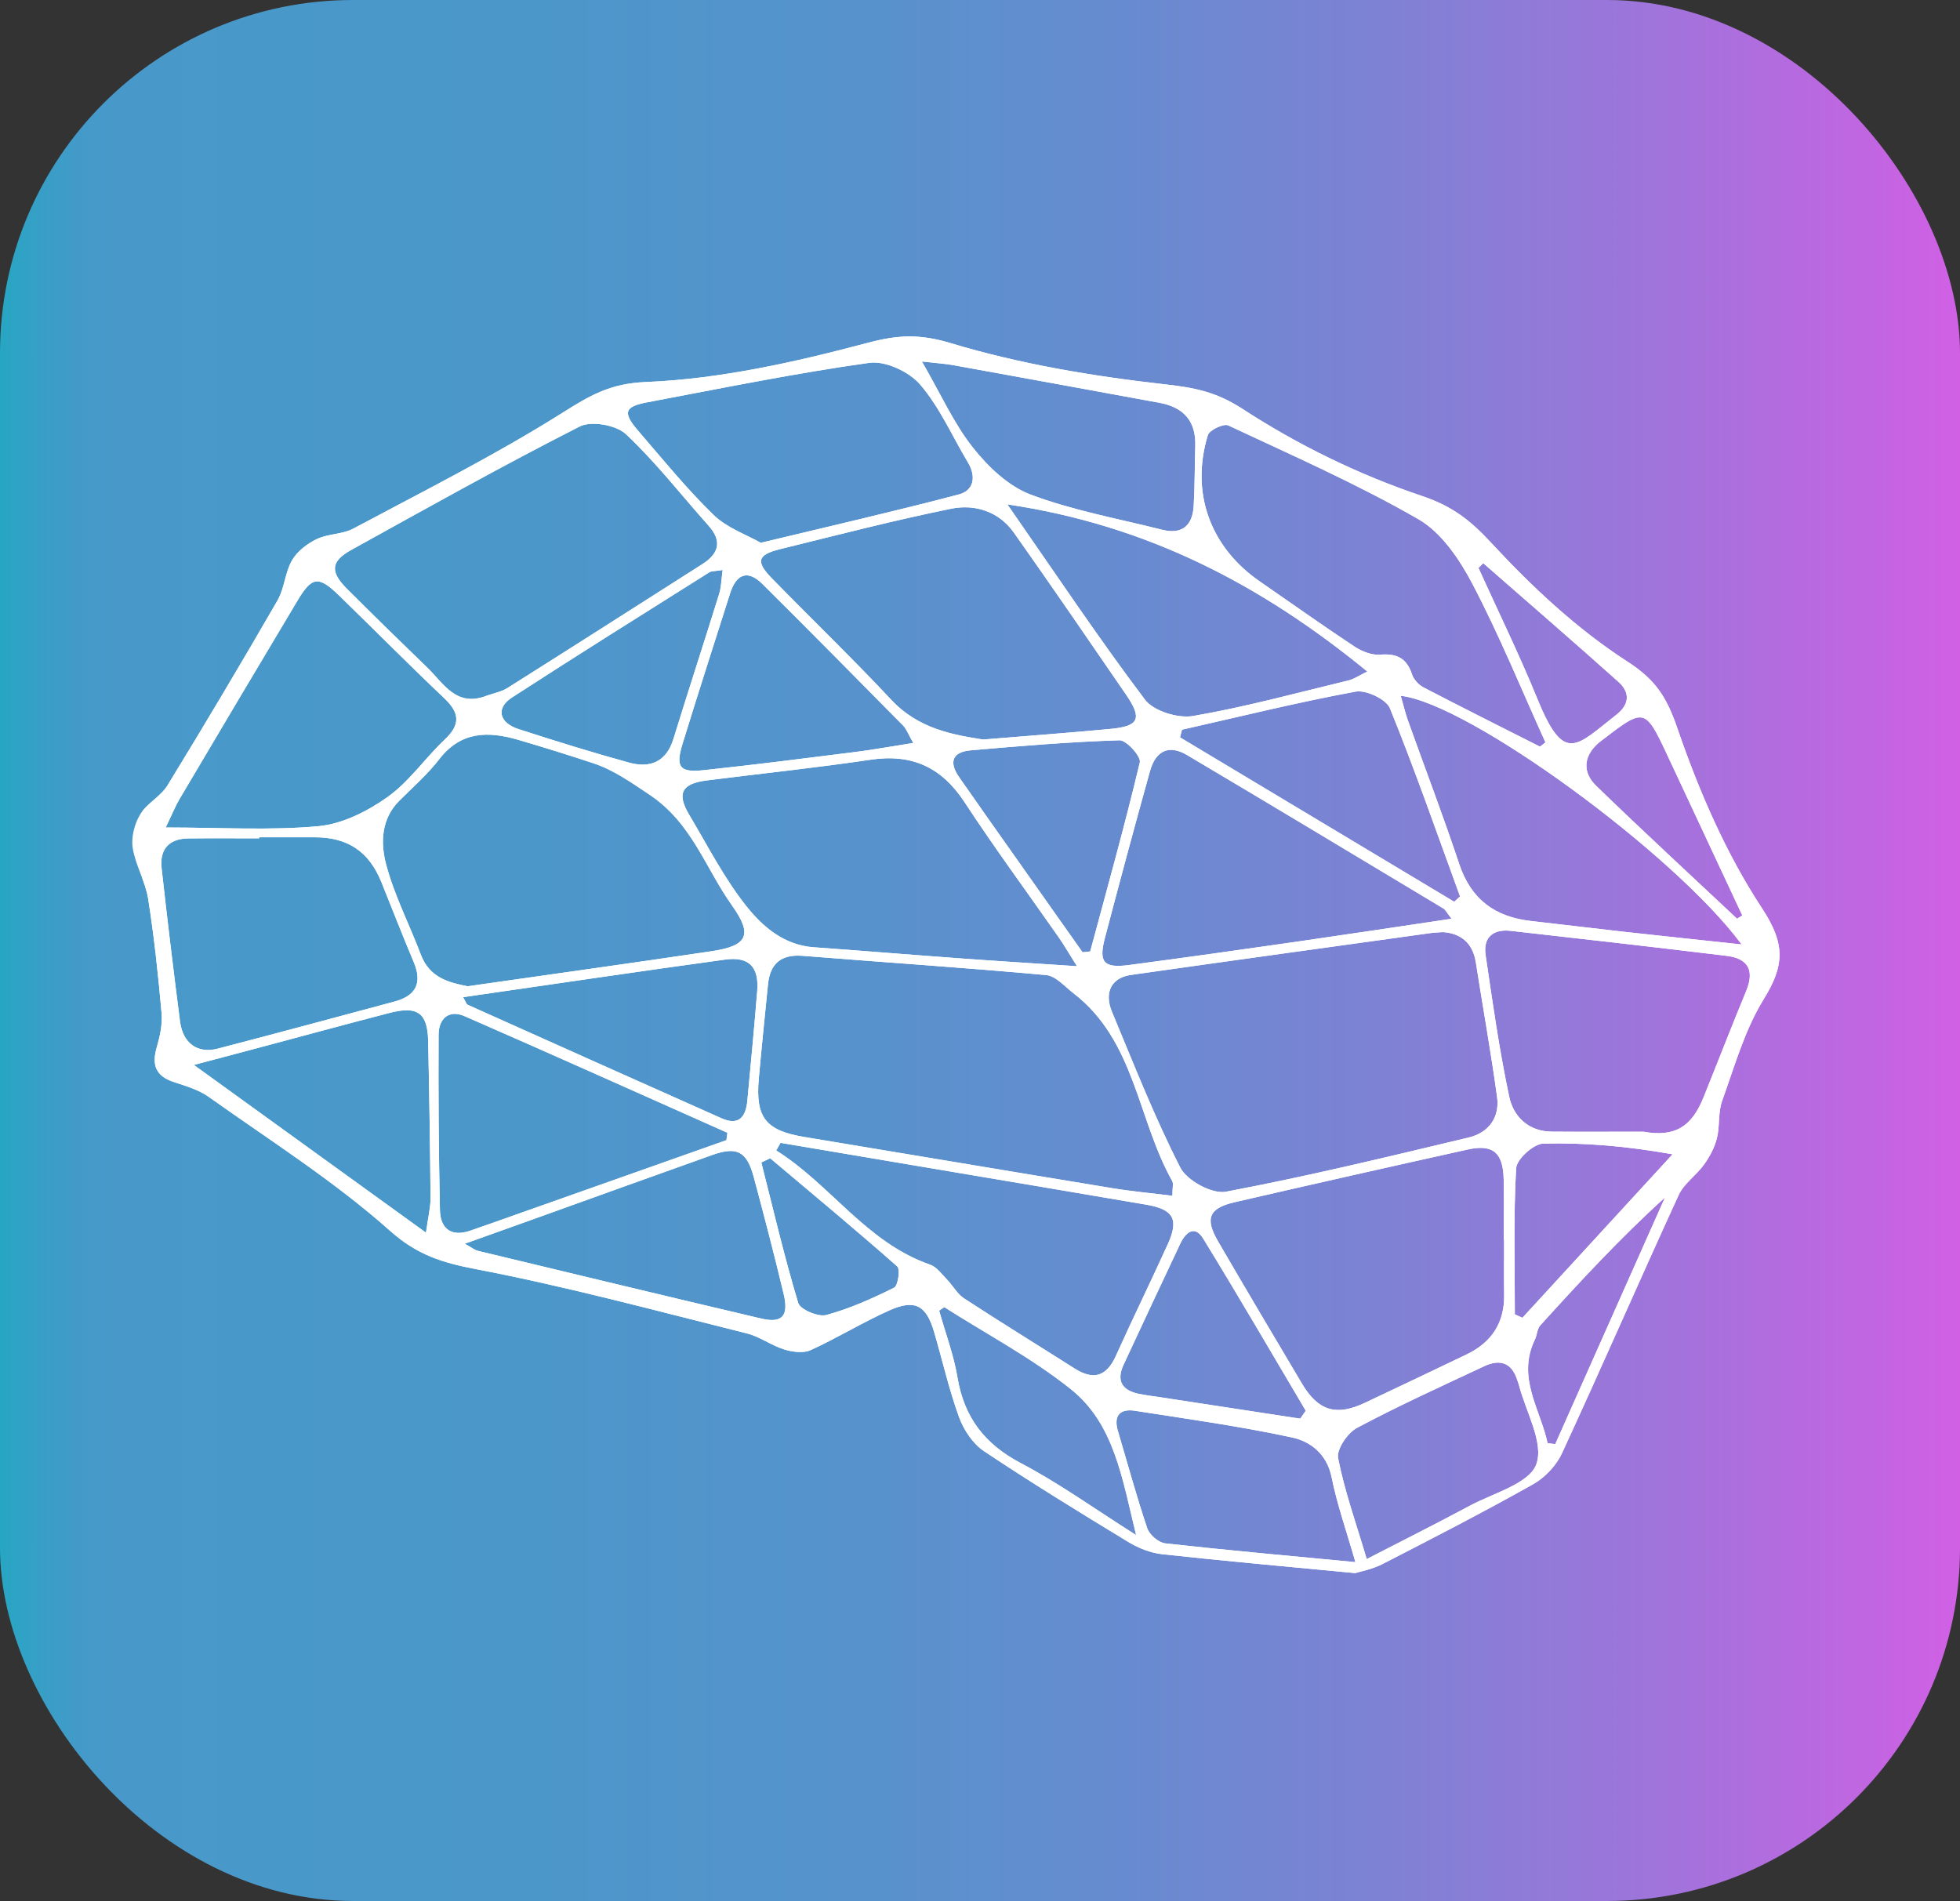 <?xml version="1.0" encoding="UTF-8"?>
<svg id="Layer_1" data-name="Layer 1" xmlns="http://www.w3.org/2000/svg" xmlns:xlink="http://www.w3.org/1999/xlink" viewBox="0 0 915.98 888.5"><rect x="0" y="0" width="915.98" height="888.5" fill="#333333" stroke="none"/>
  <defs>
    <style>
      .cls-1 {
        clip-path: url(#clippath);
      }

      .cls-2 {
        fill: none;
      }

      .cls-2, .cls-3, .cls-4, .cls-5 {
        stroke-width: 0px;
      }

      .cls-3 {
        fill: url(#linear-gradient);
      }

      .cls-6, .cls-5 {
        fill: #fff;
      }

      .cls-7 {
        clip-path: url(#clippath-1);
      }

      .cls-4 {
        fill: url(#linear-gradient-2);
      }
    </style>
    <clipPath id="clippath">
      <path class="cls-2" d="M883.93,1219.3c-10.01-5.65-17.71-13.73-23.1-24.26-5.39-10.52-8.09-22.84-8.09-36.96s2.7-26.41,8.09-36.87c5.39-10.46,13.09-18.51,23.1-24.16,10.01-5.65,21.69-8.47,35.04-8.47,16.81,0,31.31,4.62,43.51,13.86,1.93,1.54,3.27,3.08,4.04,4.62.77,1.54,1.16,3.47,1.16,5.77,0,3.34-.93,6.19-2.79,8.57-1.86,2.38-4.14,3.56-6.83,3.56-1.8,0-3.37-.22-4.72-.67-1.35-.45-2.86-1.25-4.52-2.41-5.13-3.34-9.88-5.74-14.25-7.22-4.36-1.47-9.05-2.21-14.05-2.21-12.32,0-21.6,3.82-27.82,11.45-6.23,7.64-9.34,19.03-9.34,34.17,0,30.55,12.38,45.82,37.16,45.82,4.75,0,9.24-.74,13.48-2.21,4.24-1.47,9.18-3.88,14.82-7.22,1.93-1.15,3.53-1.96,4.81-2.41,1.28-.45,2.76-.67,4.43-.67,2.7,0,4.97,1.19,6.83,3.56,1.86,2.38,2.79,5.23,2.79,8.57,0,2.31-.42,4.27-1.25,5.87-.84,1.61-2.15,3.11-3.95,4.52-12.19,9.24-26.7,13.86-43.51,13.86-13.35,0-25.03-2.82-35.04-8.47ZM1073.47,1133.24c2.63,2.44,3.95,5.78,3.95,10.01v70.66c0,3.98-1.38,7.19-4.14,9.63-2.76,2.44-6.32,3.66-10.68,3.66-4.11,0-7.38-1.15-9.82-3.47-2.44-2.31-3.66-5.39-3.66-9.24v-1.93c-2.95,4.88-6.83,8.6-11.65,11.17-4.81,2.57-10.24,3.85-16.27,3.85-11.94,0-20.83-3.3-26.66-9.91-5.84-6.61-8.76-16.59-8.76-29.94v-44.47c0-4.24,1.31-7.57,3.95-10.01,2.63-2.44,6.19-3.66,10.69-3.66s8.02,1.22,10.59,3.66c2.57,2.44,3.85,5.78,3.85,10.01v45.05c0,5.65,1.19,9.82,3.56,12.51,2.37,2.69,6,4.04,10.88,4.04,5.65,0,10.23-1.93,13.77-5.78,3.53-3.85,5.29-8.92,5.29-15.21v-40.62c0-4.24,1.28-7.57,3.85-10.01,2.57-2.44,6.09-3.66,10.59-3.66s8.05,1.22,10.68,3.66ZM1168.76,1132.18c2.24,1.99,3.37,4.98,3.37,8.95,0,4.24-1.03,7.38-3.08,9.43-2.05,2.05-5.71,3.34-10.97,3.85l-5.78.58c-7.06.77-12.16,3.08-15.31,6.93-3.15,3.85-4.72,8.79-4.72,14.82v36.77c0,4.49-1.38,7.89-4.14,10.2-2.76,2.31-6.19,3.47-10.3,3.47s-7.73-1.15-10.49-3.47c-2.76-2.31-4.14-5.71-4.14-10.2v-70.66c0-4.24,1.41-7.51,4.24-9.82,2.82-2.31,6.22-3.47,10.2-3.47s7.06,1.13,9.63,3.37c2.57,2.25,3.85,5.36,3.85,9.34v5.2c2.31-5.52,5.81-9.75,10.49-12.71,4.68-2.95,9.79-4.62,15.31-5.01l2.7-.19c3.85-.26,6.9.61,9.14,2.6ZM1257.22,1139.31c6.67,6.74,10.01,17.04,10.01,30.9v43.51c0,4.23-1.22,7.54-3.66,9.91-2.44,2.38-5.84,3.56-10.2,3.56-4.11,0-7.41-1.25-9.91-3.75-2.5-2.5-3.75-5.74-3.75-9.72v-1.35c-1.93,4.75-5.13,8.47-9.63,11.17-4.49,2.7-9.76,4.04-15.79,4.04-6.42,0-12.23-1.28-17.42-3.85-5.2-2.57-9.31-6.16-12.32-10.78-3.02-4.62-4.52-9.75-4.52-15.4,0-6.93,1.76-12.38,5.29-16.36,3.53-3.98,9.21-6.86,17.04-8.66,7.83-1.8,18.55-2.69,32.15-2.69h5.01v-3.47c0-5.39-1.19-9.3-3.56-11.74-2.38-2.44-6.32-3.66-11.84-3.66s-13.48,1.93-23.87,5.78c-2.95,1.41-5.46,2.12-7.51,2.12-2.82,0-5.07-.99-6.74-2.98-1.67-1.99-2.5-4.59-2.5-7.8,0-2.57.58-4.68,1.73-6.35,1.16-1.67,3.01-3.21,5.58-4.62,4.49-2.44,9.98-4.36,16.46-5.78,6.48-1.41,12.87-2.12,19.16-2.12,13.86,0,24.13,3.37,30.8,10.11ZM1234.31,1201.88c3.47-3.78,5.2-8.69,5.2-14.73v-3.27h-3.27c-10.4,0-17.68.84-21.85,2.5-4.17,1.67-6.26,4.69-6.26,9.05,0,3.59,1.19,6.52,3.56,8.76,2.37,2.25,5.36,3.37,8.95,3.37,5.65,0,10.2-1.89,13.67-5.68ZM1296.59,1223.73c-2.76-2.31-4.14-5.71-4.14-10.2v-110.51c0-4.49,1.38-7.89,4.14-10.2,2.76-2.31,6.26-3.47,10.49-3.47s7.54,1.16,10.3,3.47c2.76,2.31,4.14,5.71,4.14,10.2v110.51c0,4.49-1.38,7.89-4.14,10.2-2.76,2.31-6.19,3.47-10.3,3.47s-7.73-1.15-10.49-3.47ZM1420.67,1139.31c6.67,6.74,10.01,17.04,10.01,30.9v43.51c0,4.23-1.22,7.54-3.66,9.91-2.44,2.38-5.84,3.56-10.2,3.56-4.11,0-7.41-1.25-9.91-3.75-2.5-2.5-3.75-5.74-3.75-9.72v-1.35c-1.93,4.75-5.13,8.47-9.63,11.17-4.49,2.7-9.76,4.04-15.79,4.04-6.42,0-12.22-1.28-17.42-3.85-5.2-2.57-9.31-6.16-12.32-10.78-3.02-4.62-4.52-9.75-4.52-15.4,0-6.93,1.76-12.38,5.29-16.36,3.53-3.98,9.21-6.86,17.04-8.66,7.83-1.8,18.55-2.69,32.15-2.69h5.01v-3.47c0-5.39-1.19-9.3-3.56-11.74-2.38-2.44-6.32-3.66-11.84-3.66s-13.48,1.93-23.87,5.78c-2.95,1.41-5.46,2.12-7.51,2.12-2.82,0-5.07-.99-6.74-2.98-1.67-1.99-2.5-4.59-2.5-7.8,0-2.57.58-4.68,1.73-6.35,1.16-1.67,3.01-3.21,5.58-4.62,4.49-2.44,9.98-4.36,16.46-5.78,6.48-1.41,12.87-2.12,19.16-2.12,13.86,0,24.13,3.37,30.8,10.11ZM1397.76,1201.88c3.47-3.78,5.2-8.69,5.2-14.73v-3.27h-3.27c-10.4,0-17.68.84-21.85,2.5-4.17,1.67-6.26,4.69-6.26,9.05,0,3.59,1.18,6.52,3.56,8.76,2.37,2.25,5.36,3.37,8.95,3.37,5.65,0,10.2-1.89,13.67-5.68ZM1536.18,1135.17c6.29,3.98,11.2,9.66,14.73,17.04,3.53,7.38,5.29,15.95,5.29,25.7s-1.76,18.39-5.29,25.89c-3.53,7.51-8.47,13.35-14.82,17.52-6.35,4.17-13.57,6.26-21.66,6.26-6.55,0-12.45-1.38-17.71-4.14-5.26-2.76-9.31-6.58-12.13-11.45v1.54c0,4.11-1.28,7.41-3.85,9.91-2.57,2.5-6.03,3.75-10.4,3.75s-7.86-1.25-10.49-3.75c-2.63-2.5-3.95-5.81-3.95-9.91v-110.89c0-3.98,1.38-7.19,4.14-9.63,2.76-2.44,6.38-3.66,10.88-3.66,4.23,0,7.63,1.16,10.2,3.47,2.57,2.31,3.85,5.39,3.85,9.24v42.16c2.82-4.75,6.83-8.44,12.03-11.07,5.2-2.63,11-3.95,17.42-3.95,8.21,0,15.47,1.99,21.75,5.97ZM1521.74,1198.22c3.72-4.81,5.58-11.58,5.58-20.31s-1.86-15.18-5.58-19.73c-3.72-4.55-8.99-6.83-15.79-6.83s-12.07,2.34-15.79,7.03c-3.72,4.69-5.58,11.33-5.58,19.93s1.86,15.43,5.58,20.12c3.72,4.69,8.98,7.03,15.79,7.03s12.06-2.41,15.79-7.22ZM1592.78,1225.65c-5.78-1.28-10.85-3.34-15.21-6.16-1.93-1.16-3.4-2.7-4.43-4.62-1.03-1.93-1.54-4.11-1.54-6.55,0-2.95.83-5.42,2.5-7.41,1.67-1.99,3.72-2.98,6.16-2.98,1.67,0,3.34.29,5.01.87,1.67.58,3.4,1.25,5.2,2.02,3.59,1.67,7.12,2.98,10.59,3.95,3.47.96,7.76,1.44,12.9,1.44,4.49,0,7.99-.7,10.49-2.12,2.5-1.41,3.75-3.34,3.75-5.78,0-1.8-.55-3.24-1.64-4.33-1.09-1.09-3.11-2.08-6.06-2.98-2.95-.9-7.64-1.99-14.05-3.27-11.42-2.18-19.64-5.45-24.64-9.82-5.01-4.36-7.51-10.46-7.51-18.29,0-5.78,1.76-10.97,5.29-15.59,3.53-4.62,8.37-8.25,14.54-10.88,6.16-2.63,13.09-3.95,20.79-3.95,5.52,0,10.91.71,16.17,2.12,5.26,1.41,9.95,3.4,14.05,5.97,3.98,2.44,5.97,6.03,5.97,10.78,0,3.08-.84,5.65-2.5,7.7-1.67,2.05-3.72,3.08-6.16,3.08-2.95,0-6.48-1.15-10.59-3.47-3.21-1.67-6.13-2.92-8.76-3.75-2.63-.83-5.75-1.25-9.34-1.25-3.98,0-7.12.74-9.43,2.21-2.31,1.48-3.47,3.5-3.47,6.06,0,2.69,1.35,4.75,4.04,6.16,2.7,1.41,7.89,2.83,15.59,4.24,8.6,1.67,15.33,3.69,20.21,6.06,4.88,2.38,8.4,5.36,10.59,8.95,2.18,3.59,3.27,8.15,3.27,13.67,0,9.11-3.75,16.36-11.26,21.76-7.51,5.39-17.55,8.09-30.13,8.09-7.83,0-14.63-.64-20.41-1.93Z"/>
    </clipPath>
    <linearGradient id="linear-gradient" x1="813.67" y1="1179.74" x2="1693.65" y2="1179.74" gradientUnits="userSpaceOnUse">
      <stop offset="0" stop-color="#27a6c3"/>
      <stop offset=".02" stop-color="#379fc6"/>
      <stop offset=".04" stop-color="#439ac9"/>
      <stop offset=".06" stop-color="#4899ca"/>
      <stop offset=".26" stop-color="#4b97ca"/>
      <stop offset=".42" stop-color="#5593cc"/>
      <stop offset=".56" stop-color="#658ccf"/>
      <stop offset=".7" stop-color="#7d82d4"/>
      <stop offset=".83" stop-color="#9b76da"/>
      <stop offset=".95" stop-color="#c066e1"/>
      <stop offset="1" stop-color="#d160e5"/>
    </linearGradient>
    <linearGradient id="linear-gradient-2" x1="0" y1="444.25" x2="915.98" y2="444.25" xlink:href="#linear-gradient"/>
    <clipPath id="clippath-1">
      <path class="cls-5" d="M633.28,735.24c-32.38-3.1-61.3-5.66-90.15-8.83-5.45-.6-11.12-2.85-15.85-5.73-22.71-13.8-45.38-27.7-67.47-42.47-5.18-3.46-9.44-9.91-11.62-15.89-4.74-13.01-7.77-26.64-11.7-39.96-3.64-12.34-8.95-15.25-20.93-9.88-12.49,5.59-24.22,12.85-36.67,18.53-3.41,1.56-8.5.91-12.34-.28-6.06-1.88-11.47-6.02-17.58-7.54-42.05-10.48-83.94-21.86-126.45-30-15.71-3.01-27.45-6.56-40.21-17.91-26.13-23.26-56.1-42.25-84.77-62.62-4.7-3.34-10.67-5.08-16.26-6.92-8.36-2.74-10.45-7.84-8.07-16.06,1.51-5.21,2.77-10.88,2.3-16.18-1.58-17.89-3.48-35.78-6.29-53.51-1.28-8.07-5.95-15.61-7.21-23.68-.77-4.98.82-11.22,3.47-15.62,3.14-5.21,9.62-8.41,12.8-13.61,17.5-28.57,34.63-57.38,51.39-86.39,3.29-5.69,3.53-13.14,6.82-18.83,2.42-4.18,7.07-7.74,11.54-9.89,5.26-2.53,11.97-2.18,17.08-4.9,32.82-17.52,66.18-34.26,97.61-54.04,12.77-8.04,22.22-13.79,39.15-14.48,34.79-1.43,69.73-9.29,103.59-18.3,14.26-3.79,24.32-4.25,38.91.15,32.3,9.74,66.16,15.42,99.78,19.2,13.86,1.56,24.12,3.42,36.63,11.58,25.82,16.84,54.38,30.75,83.59,40.57,14.43,4.85,22.75,11.4,32.58,22.02,19.06,20.59,40.14,40.32,63.6,55.44,13.47,8.69,18.45,16.93,23.43,31.41,10.03,29.19,22.66,58.36,39.55,84.03,11.04,16.78,10.32,26.81.69,42.41-8.88,14.38-13.62,31.4-19.43,47.54-1.95,5.4-.99,11.78-2.43,17.45-1.09,4.33-3.37,8.58-5.99,12.24-3.6,5.02-9.38,8.83-11.86,14.24-18.41,40.09-36,80.56-54.5,120.61-2.66,5.76-7.95,11.44-13.49,14.55-23.15,13.02-46.79,25.19-70.44,37.33-4.89,2.51-10.55,3.51-12.79,4.23ZM674.35,435.65c-2.72.19-3.95.21-5.16.37-46.91,6.52-93.83,12.98-140.72,19.65-8.99,1.28-12.6,8.13-8.81,17.23,10.2,24.48,19.9,49.25,31.94,72.82,3.09,6.06,14.88,12.48,21.27,11.28,38.09-7.18,75.81-16.34,113.54-25.35,9.21-2.2,14.56-9.3,13.23-18.96-2.88-21-6.64-41.89-9.92-62.84-1.52-9.74-7.66-13.66-15.36-14.2ZM547.9,558.88c0-3.82.59-5.72-.09-6.91-16.23-28.81-17.3-65.6-46.14-87.74-4.08-3.14-8.26-8.08-12.73-8.49-37.87-3.46-75.82-5.96-113.73-9-10.25-.82-15.34,3.64-16.32,13.5-1.45,14.63-2.97,29.26-4.28,43.9-1.63,18.22,3.26,24.28,21.29,27.27,48,7.95,95.98,16.05,143.99,23.94,9,1.48,18.11,2.3,28.01,3.53ZM218.48,460.98c38.9-5.57,76.47-10.79,114-16.38,16.87-2.51,19.51-7.53,9.6-21.42-12.43-17.43-18.71-38.62-38.73-51.89-8.51-5.65-16.49-11.4-26.17-14.6-11.62-3.84-23.31-7.49-35.05-10.92-13.93-4.07-26.72-4.07-36.84,9.06-5.44,7.06-12.3,13.06-18.65,19.39-8.66,8.63-8.81,19.95-6.17,29.88,3.84,14.47,10.9,28.07,16.24,42.17,4.11,10.86,13.27,12.97,21.77,14.7ZM227.49,325.15c3.23-1.16,6.8-1.78,9.64-3.57,30.42-19.18,60.72-38.55,91.05-57.88,7.71-4.91,9.51-10.68,2.92-18.06-12.79-14.32-24.63-29.63-38.57-42.71-4.57-4.29-16.19-6.36-21.61-3.6-36.05,18.32-71.36,38.11-106.76,57.7-9.6,5.31-9.99,10.19-2.05,18.13,12.42,12.43,24.99,24.71,37.63,36.92,7.55,7.29,13.49,18.7,27.76,13.07ZM702.93,579.45h-.16c0-9.4.14-18.8-.04-28.2-.24-12.5-4.97-16.61-16.78-13.99-36.33,8.05-72.62,16.25-108.87,24.61-12.09,2.79-14.1,7.55-7.86,18.29,12.94,22.26,26.09,44.4,39.24,66.54,7.59,12.78,16.01,15.3,29.39,8.97,15.89-7.52,31.79-15.04,47.63-22.66,11.6-5.59,17.64-14.74,17.47-27.8-.11-8.58-.02-17.16-.02-25.75ZM503.32,451.6c-4.26-6.76-6.23-10.18-8.48-13.41-14.7-21.07-29.98-41.76-44.05-63.24-10.73-16.39-24.6-22.75-43.95-19.87-25.41,3.78-50.99,6.45-76.48,9.67-11.81,1.49-14.23,6.07-8.23,16.15,8.56,14.36,16.25,29.46,26.55,42.48,7.64,9.66,17.66,18.36,31.6,19.36,22.79,1.63,45.56,3.53,68.35,5.19,17,1.24,34.01,2.29,54.69,3.66ZM459.41,345.65c22.08-1.82,40.84-3.19,59.55-4.96,13.43-1.27,14.99-4.81,7.26-16.08-17.34-25.27-34.66-50.55-52.33-75.58-7.07-10.02-18.24-13.52-29.38-11.26-26.82,5.45-53.35,12.33-79.93,18.89-10.66,2.63-11.52,5.79-3.85,13.65,18.56,19.01,37.72,37.45,55.86,56.84,12.77,13.66,29.1,16.3,42.82,18.5ZM719.69,348.99c.85-.67,1.71-1.34,2.56-2.01-11.22-24.73-21.48-49.96-34.07-73.98-6.04-11.52-14.53-24.13-25.32-30.34-28.57-16.44-58.93-29.82-88.85-43.83-2.13-1-8.81,2.16-9.54,4.56-8.21,26.89,1.1,52.33,24.19,68.3,14.76,10.21,29.4,20.62,44.37,30.52,3.4,2.25,8.08,4.1,11.97,3.77,7.8-.65,12.42,1.68,14.89,9.23.78,2.39,3.12,4.9,5.4,6.09,18.05,9.4,36.26,18.49,54.41,27.68ZM767.97,528.93c14.69,2.68,22.59-2.28,28.06-15.82,6.73-16.63,13.17-33.38,20.04-49.96,4.01-9.68.84-15.19-9.14-16.4-33.63-4.08-67.29-7.91-100.95-11.69-8.13-.91-12.93,2.99-11.71,11.28,3.27,22.18,6.39,44.43,11.06,66.33,1.96,9.19,8.94,16.15,19.83,16.24,14.27.12,28.54.03,42.81.03ZM121.12,391.33c0,.17,0,.34,0,.5-11.01,0-22.03-.09-33.04.03-9.17.1-13.55,5.11-12.55,14.03,2.66,23.87,5.52,47.72,8.6,71.55,1.31,10.16,8.2,15.14,17.56,12.7,27.61-7.18,55.16-14.62,82.71-22.03,9.89-2.66,13.11-8.58,8.98-18.37-5.22-12.38-10.08-24.92-15.11-37.38-5.84-14.45-15.8-21.09-31.45-21.03-8.57.03-17.13,0-25.7,0ZM364.77,534.15c-.67,1.19-1.35,2.38-2.02,3.57,25.45,15.91,42.01,42.98,71.95,53.38,3.07,1.07,5.42,4.44,7.88,6.96,2.75,2.83,4.74,6.68,7.92,8.76,17.08,11.15,34.47,21.85,51.69,32.79,8.9,5.65,14.97,3.73,19.34-5.98,7.86-17.48,16.32-34.68,24.23-52.13,5.28-11.66,2.7-16.26-10.04-18.45-33.78-5.79-67.58-11.44-101.37-17.15-23.19-3.92-46.38-7.83-69.57-11.75ZM355.55,253.7c32.29-7.78,62.56-14.7,92.56-22.6,6.97-1.84,8.23-8.29,4.26-14.93-7.34-12.26-13.18-25.77-22.35-36.45-5.15-5.99-16.25-11.19-23.75-10.14-34.76,4.86-69.21,11.93-103.73,18.44-10.8,2.03-11.65,4.81-4.22,13.42,11.47,13.3,22.58,27.01,35.14,39.22,6.27,6.09,15.41,9.24,22.08,13.04ZM77.44,386.76c25.93,0,48.85,1.46,71.45-.62,11.17-1.03,22.89-6.98,32.26-13.64,10.14-7.21,17.51-18.2,26.72-26.87,7.46-7.02,6.94-12.48-.25-19.3-16.6-15.74-32.7-32.02-49.11-47.96-9.63-9.36-12.7-9-19.48,2.35-18.44,30.84-36.79,61.74-55.09,92.67-1.98,3.35-3.43,7.01-6.51,13.38ZM678.38,429.42c-2.36-3.01-2.9-4.25-3.85-4.82-39.88-23.96-79.74-47.97-119.77-71.7-8.4-4.98-14.64-2.16-17.35,7.56-7.22,25.92-14.21,51.9-21.05,77.92-3.01,11.44-.56,14.22,11.25,12.66,25.89-3.42,51.76-7.07,77.61-10.79,23.72-3.41,47.41-7.01,73.17-10.84ZM813.92,441.41c-31.29-42.39-127.5-112.69-159.3-116.2,1.25,4.33,2.11,8.08,3.4,11.68,7.97,22.31,16.45,44.45,23.92,66.92,5.52,16.61,16.81,24.79,33.64,26.66,14.22,1.58,28.42,3.37,42.64,4.95,18.01,2,36.03,3.89,55.7,6ZM339.48,532.89c.16-1.15.31-2.3.47-3.45-40.91-18.21-81.76-36.56-122.8-54.49-7.48-3.27-12.15,1.26-12.18,8.68-.13,27.33.02,54.67.63,81.99.19,8.5,5.14,12.66,14.06,9.62,6.57-2.24,13.1-4.59,19.64-6.9,33.4-11.81,66.79-23.63,100.18-35.44ZM639.01,313.86c-49.41-40.45-102.69-68.41-168.23-78.12,22.46,32.28,42.53,62.41,64.3,91.27,4.04,5.36,15.43,8.85,22.48,7.64,24.47-4.2,48.54-10.8,72.72-16.65,2.53-.61,4.81-2.25,8.74-4.15ZM217.21,581.31c3.37,1.85,4.67,2.97,6.15,3.32,44.12,10.62,88.23,21.26,132.4,31.65,9.72,2.29,12.92-1.14,10.51-11.32-4.34-18.27-9.1-36.45-13.95-54.6-3.27-12.25-7.84-14.67-19.46-10.54-26.19,9.31-52.33,18.78-78.5,28.17-11.81,4.24-23.62,8.46-37.15,13.31ZM430.84,168.96c8.93,15.46,14.93,28.99,23.83,40.24,7.1,8.98,16.64,18.07,27.03,21.98,19.75,7.43,40.86,11.25,61.45,16.43,9.25,2.33,14.16-1.95,14.7-11.04.56-9.36.44-18.76.75-28.14.39-11.73-5.58-18.13-16.76-20.18-32.12-5.89-64.24-11.78-96.37-17.59-3.72-.67-7.52-.89-14.62-1.7ZM199.07,576.12c1.07-7.75,2.18-11.96,2.14-16.15-.21-24.46-.59-48.93-1.11-73.39-.28-13.17-4.92-16.56-18.05-13.16-20.14,5.22-40.21,10.7-60.32,16.06-9.28,2.48-18.57,4.93-31.12,8.26,37.19,26.88,71.57,51.73,108.45,78.38ZM216.43,466.05c1.3,2.28,1.52,3.3,2.09,3.55,39.52,17.73,79.06,35.43,118.64,53.06,8.19,3.65,11.4-.68,12.1-8.17,1.61-17.07,3.22-34.14,4.61-51.23.92-11.31-3.76-16.31-15.03-14.76-40.45,5.55-80.84,11.56-122.4,17.56ZM552.39,341.05l-.92,3.58c42.71,25.61,85.43,51.23,128.14,76.84l2.73-2.47c-10.74-29.39-21-58.97-32.76-87.94-1.73-4.26-11.17-8.71-16.07-7.81-27.2,5.03-54.1,11.7-81.11,17.8ZM633.43,730.12c-4.22-14.72-8.57-27-11.11-39.64-2.19-10.89-9.84-16.76-18.49-18.63-24.26-5.23-48.91-8.67-73.45-12.48-6.84-1.06-10.1,2.16-7.96,9.38,4.51,15.21,8.67,30.54,13.74,45.56,1.02,3.03,5.27,6.68,8.37,7.03,28.66,3.21,57.38,5.76,88.91,8.78ZM426.81,347.25c-2.4-4.18-3.18-6.55-4.75-8.14-21.82-22.12-43.65-44.22-65.69-66.11-7.15-7.1-12.35-4.51-15.18,4.38-7.45,23.34-14.94,46.67-22.16,70.08-3.42,11.1-1.5,13.72,9.85,12.51,23.57-2.51,47.09-5.51,70.61-8.47,8.63-1.09,17.21-2.66,27.33-4.25ZM638.71,728.69c17.19-8.86,32.8-16.67,48.17-24.92,11.05-5.94,27.7-10.28,31.07-19.33,3.72-10-4.87-24.57-8.11-37.14-.2-.79-.53-1.54-.78-2.32-2.57-8.13-8.12-9.85-15.32-6.48-19.99,9.37-40.13,18.5-59.59,28.88-4.41,2.35-9.61,10.03-8.8,14.15,3.02,15.42,8.39,30.38,13.37,47.17ZM505.91,445.08c1.2-.13,2.39-.27,3.59-.4,7.91-29.42,16.13-58.77,23.19-88.39.64-2.7-6.27-10.4-9.5-10.3-23.23.74-46.43,2.68-69.59,4.71-8.57.75-10.29,5.55-5.31,12.61,4.7,6.67,9.34,13.38,14.04,20.04,14.52,20.58,29.05,41.15,43.58,61.72ZM337.73,266.41c-3.35.57-5.15.39-6.36,1.15-30.78,19.38-61.61,38.68-92.13,58.46-7.6,4.93-6.05,11.79,3.1,14.75,17.1,5.54,34.28,10.89,51.61,15.66,9.87,2.72,17.45-.28,20.79-11.13,6.97-22.63,14.34-45.13,21.36-67.74.99-3.19,1.01-6.69,1.63-11.15ZM607.65,663.05c.86-1.23,1.72-2.47,2.58-3.7-15.92-26.86-31.6-53.87-47.95-80.47-4.05-6.59-8.28-2.73-10.73,2.46-8.89,18.8-17.69,37.65-26.46,56.51-3.37,7.24-.96,11.81,6.76,13.53,3.18.71,6.44,1.06,9.67,1.56,22.04,3.38,44.09,6.75,66.13,10.12ZM441.3,610.93c-.8.55-1.6,1.1-2.4,1.65,2.92,10.39,6.79,20.63,8.56,31.21,3.13,18.73,12.72,31.2,29.71,40.11,17.83,9.36,34.31,21.27,53.78,33.58-6.53-26.76-10.31-52.04-30.43-68.14-18.28-14.63-39.37-25.75-59.22-38.41ZM707.95,614.32c1.18.53,2.36,1.06,3.54,1.59,23.39-25.47,46.78-50.94,70.17-76.42-21.43-3.81-40.96-5.47-60.45-4.99-4.51.11-12.43,7.28-12.67,11.55-1.27,22.7-.6,45.5-.6,68.27ZM811.79,429.4c.82-.51,1.63-1.02,2.45-1.54-11.87-25.4-23.73-50.8-35.63-76.19-9.58-20.44-10.59-20.65-28.65-6.66-.97.75-2,1.43-2.92,2.23-7.21,6.33-7.5,13.82-1.06,20.07,21.65,20.99,43.83,41.43,65.8,62.08ZM359.94,541.36c-1.38.65-2.77,1.31-4.15,1.96,5.58,21.94,10.72,44.02,17.25,65.67.93,3.08,9.33,6.65,13.1,5.63,10.95-2.95,21.51-7.71,31.72-12.78,1.82-.9,2.93-8.63,1.47-9.92-19.49-17.2-39.5-33.81-59.38-50.56ZM723.25,674.51c1.19.15,2.38.3,3.57.45,17.09-38.42,34.19-76.85,51.28-115.27-20.94,18.97-39.69,39.28-58.26,59.76-1.48,1.63-1.49,4.51-2.52,6.64-8.61,17.73,2.53,32.5,5.93,48.43ZM693.17,263.2c-.74.75-1.48,1.5-2.22,2.26,9.24,20.41,19.12,40.56,27.57,61.3,12.53,30.74,18.17,21.88,36.83,7.35,6.33-4.93,6.45-10.55.98-15.45-20.87-18.69-42.08-37-63.16-55.45Z"/>
    </clipPath>
  </defs>
  <g class="cls-1">
    <rect class="cls-3" x="813.67" y="807.1" width="879.98" height="745.29"/>
  </g>
  <rect class="cls-4" width="915.98" height="888.5" rx="165" ry="165"/>
  <g>
    <path class="cls-6" d="M633.28,735.24c-32.38-3.1-61.3-5.66-90.15-8.83-5.45-.6-11.12-2.85-15.85-5.73-22.71-13.8-45.38-27.7-67.47-42.47-5.18-3.46-9.44-9.91-11.62-15.89-4.74-13.01-7.77-26.64-11.7-39.96-3.64-12.34-8.95-15.25-20.93-9.88-12.49,5.59-24.22,12.85-36.67,18.53-3.41,1.56-8.5.91-12.34-.28-6.06-1.88-11.47-6.02-17.58-7.54-42.05-10.48-83.94-21.86-126.45-30-15.71-3.01-27.45-6.56-40.21-17.91-26.13-23.26-56.1-42.25-84.77-62.62-4.7-3.34-10.67-5.08-16.26-6.92-8.36-2.74-10.45-7.84-8.07-16.06,1.51-5.21,2.77-10.88,2.3-16.18-1.58-17.89-3.48-35.78-6.29-53.51-1.28-8.07-5.95-15.61-7.21-23.68-.77-4.98.82-11.22,3.47-15.62,3.14-5.21,9.62-8.41,12.8-13.61,17.5-28.57,34.63-57.38,51.39-86.39,3.29-5.69,3.53-13.14,6.82-18.83,2.42-4.18,7.07-7.74,11.54-9.89,5.26-2.53,11.97-2.18,17.08-4.9,32.82-17.52,66.18-34.26,97.61-54.04,12.77-8.04,22.22-13.79,39.15-14.48,34.79-1.43,69.73-9.29,103.59-18.3,14.26-3.79,24.32-4.25,38.91.15,32.3,9.74,66.16,15.42,99.78,19.2,13.86,1.56,24.12,3.42,36.63,11.58,25.82,16.84,54.38,30.75,83.59,40.57,14.43,4.85,22.75,11.4,32.58,22.02,19.06,20.59,40.14,40.32,63.6,55.44,13.47,8.69,18.45,16.93,23.43,31.41,10.03,29.19,22.66,58.36,39.55,84.03,11.04,16.78,10.32,26.81.69,42.41-8.88,14.38-13.62,31.4-19.43,47.54-1.95,5.4-.99,11.78-2.43,17.45-1.09,4.33-3.37,8.58-5.99,12.24-3.6,5.02-9.38,8.83-11.86,14.24-18.41,40.09-36,80.56-54.5,120.61-2.66,5.76-7.95,11.44-13.49,14.55-23.15,13.02-46.79,25.19-70.44,37.33-4.89,2.51-10.55,3.51-12.79,4.23ZM674.35,435.65c-2.72.19-3.95.21-5.16.37-46.91,6.52-93.83,12.98-140.72,19.65-8.99,1.28-12.6,8.13-8.81,17.23,10.2,24.48,19.9,49.25,31.94,72.82,3.09,6.06,14.88,12.48,21.27,11.28,38.09-7.18,75.81-16.34,113.54-25.35,9.21-2.2,14.56-9.3,13.23-18.96-2.88-21-6.64-41.89-9.92-62.84-1.52-9.74-7.66-13.66-15.36-14.2ZM547.9,558.88c0-3.82.59-5.72-.09-6.91-16.23-28.81-17.3-65.6-46.14-87.74-4.08-3.14-8.26-8.08-12.73-8.49-37.87-3.46-75.82-5.96-113.73-9-10.25-.82-15.34,3.64-16.32,13.5-1.45,14.63-2.97,29.26-4.28,43.9-1.63,18.22,3.26,24.28,21.29,27.27,48,7.95,95.98,16.05,143.99,23.94,9,1.48,18.11,2.3,28.01,3.53ZM218.48,460.98c38.9-5.57,76.47-10.79,114-16.38,16.87-2.51,19.51-7.53,9.6-21.42-12.43-17.43-18.71-38.62-38.73-51.89-8.51-5.65-16.49-11.4-26.17-14.6-11.62-3.84-23.31-7.49-35.05-10.92-13.93-4.07-26.72-4.07-36.84,9.06-5.44,7.06-12.3,13.06-18.65,19.39-8.66,8.63-8.81,19.95-6.17,29.88,3.84,14.47,10.9,28.07,16.24,42.17,4.11,10.86,13.27,12.97,21.77,14.7ZM227.49,325.15c3.23-1.16,6.8-1.78,9.64-3.57,30.42-19.18,60.72-38.55,91.05-57.88,7.71-4.91,9.51-10.68,2.92-18.06-12.79-14.32-24.63-29.63-38.57-42.71-4.57-4.29-16.19-6.36-21.61-3.6-36.05,18.32-71.36,38.11-106.76,57.7-9.6,5.31-9.99,10.19-2.05,18.13,12.42,12.43,24.99,24.71,37.63,36.92,7.55,7.29,13.49,18.7,27.76,13.07ZM702.93,579.45h-.16c0-9.4.14-18.8-.04-28.2-.24-12.5-4.97-16.61-16.78-13.99-36.33,8.05-72.62,16.25-108.87,24.61-12.09,2.79-14.1,7.55-7.86,18.29,12.94,22.26,26.09,44.4,39.24,66.54,7.59,12.78,16.01,15.3,29.39,8.97,15.89-7.52,31.79-15.04,47.63-22.66,11.6-5.59,17.64-14.74,17.47-27.8-.11-8.58-.02-17.16-.02-25.75ZM503.32,451.6c-4.26-6.76-6.23-10.18-8.48-13.41-14.7-21.07-29.98-41.76-44.05-63.24-10.73-16.39-24.6-22.75-43.95-19.87-25.41,3.78-50.99,6.45-76.48,9.67-11.81,1.49-14.23,6.07-8.23,16.15,8.56,14.36,16.25,29.46,26.55,42.48,7.64,9.66,17.66,18.36,31.6,19.36,22.79,1.63,45.56,3.53,68.35,5.19,17,1.24,34.01,2.29,54.69,3.66ZM459.41,345.65c22.08-1.82,40.84-3.19,59.55-4.96,13.43-1.27,14.99-4.81,7.26-16.08-17.34-25.27-34.66-50.55-52.33-75.58-7.07-10.02-18.24-13.52-29.38-11.26-26.82,5.45-53.35,12.33-79.93,18.89-10.66,2.63-11.52,5.79-3.85,13.65,18.56,19.01,37.72,37.45,55.86,56.84,12.77,13.66,29.1,16.3,42.82,18.5ZM719.69,348.99c.85-.67,1.71-1.34,2.56-2.01-11.22-24.73-21.48-49.96-34.07-73.98-6.04-11.52-14.53-24.13-25.32-30.34-28.57-16.44-58.93-29.82-88.85-43.83-2.13-1-8.81,2.16-9.54,4.56-8.21,26.89,1.1,52.33,24.19,68.3,14.76,10.21,29.4,20.62,44.37,30.52,3.4,2.25,8.08,4.1,11.97,3.77,7.8-.65,12.42,1.68,14.89,9.23.78,2.39,3.12,4.9,5.4,6.09,18.05,9.4,36.26,18.49,54.41,27.68ZM767.97,528.93c14.69,2.68,22.59-2.28,28.06-15.82,6.73-16.63,13.17-33.38,20.04-49.96,4.01-9.68.84-15.19-9.14-16.4-33.63-4.08-67.29-7.91-100.95-11.69-8.13-.91-12.93,2.99-11.71,11.28,3.27,22.18,6.39,44.43,11.06,66.33,1.96,9.19,8.94,16.15,19.83,16.24,14.27.12,28.54.03,42.81.03ZM121.12,391.33c0,.17,0,.34,0,.5-11.01,0-22.03-.09-33.04.03-9.17.1-13.55,5.11-12.55,14.03,2.66,23.87,5.52,47.72,8.6,71.55,1.31,10.16,8.2,15.14,17.56,12.7,27.61-7.18,55.16-14.62,82.71-22.03,9.89-2.66,13.11-8.58,8.98-18.37-5.22-12.38-10.08-24.92-15.11-37.38-5.84-14.45-15.8-21.09-31.45-21.03-8.57.03-17.13,0-25.7,0ZM364.77,534.15c-.67,1.19-1.35,2.38-2.02,3.57,25.45,15.91,42.01,42.98,71.95,53.38,3.07,1.07,5.42,4.44,7.88,6.96,2.75,2.83,4.74,6.68,7.92,8.76,17.08,11.15,34.47,21.85,51.69,32.79,8.9,5.65,14.97,3.73,19.34-5.98,7.86-17.48,16.32-34.68,24.23-52.13,5.28-11.66,2.7-16.26-10.04-18.45-33.78-5.79-67.58-11.44-101.37-17.15-23.19-3.92-46.38-7.83-69.57-11.75ZM355.55,253.7c32.29-7.78,62.56-14.7,92.56-22.6,6.97-1.84,8.23-8.29,4.26-14.93-7.34-12.26-13.18-25.77-22.35-36.45-5.15-5.99-16.25-11.19-23.75-10.14-34.76,4.86-69.21,11.93-103.73,18.44-10.8,2.03-11.65,4.81-4.22,13.42,11.47,13.3,22.58,27.01,35.14,39.22,6.27,6.09,15.41,9.24,22.08,13.04ZM77.44,386.76c25.93,0,48.85,1.46,71.45-.62,11.17-1.03,22.89-6.98,32.26-13.64,10.14-7.21,17.51-18.2,26.72-26.87,7.46-7.02,6.94-12.48-.25-19.3-16.6-15.74-32.7-32.02-49.11-47.96-9.63-9.36-12.7-9-19.48,2.35-18.44,30.84-36.79,61.74-55.09,92.67-1.98,3.35-3.43,7.01-6.51,13.38ZM678.38,429.42c-2.36-3.01-2.9-4.25-3.85-4.82-39.88-23.96-79.74-47.97-119.77-71.7-8.4-4.98-14.64-2.16-17.35,7.56-7.22,25.92-14.21,51.9-21.05,77.92-3.01,11.44-.56,14.22,11.25,12.66,25.89-3.42,51.76-7.07,77.61-10.79,23.72-3.41,47.41-7.01,73.17-10.84ZM813.92,441.41c-31.29-42.39-127.5-112.69-159.3-116.2,1.25,4.33,2.11,8.08,3.4,11.68,7.97,22.31,16.45,44.45,23.92,66.92,5.52,16.61,16.81,24.79,33.64,26.66,14.22,1.58,28.42,3.37,42.64,4.95,18.01,2,36.03,3.89,55.7,6ZM339.48,532.89c.16-1.15.31-2.3.47-3.45-40.91-18.21-81.76-36.56-122.8-54.49-7.48-3.27-12.15,1.26-12.18,8.68-.13,27.33.02,54.67.63,81.99.19,8.5,5.14,12.66,14.06,9.62,6.57-2.24,13.1-4.59,19.64-6.9,33.4-11.81,66.79-23.63,100.18-35.44ZM639.01,313.86c-49.41-40.45-102.69-68.41-168.23-78.12,22.46,32.28,42.53,62.41,64.3,91.27,4.04,5.36,15.43,8.85,22.48,7.64,24.47-4.2,48.54-10.8,72.72-16.65,2.53-.61,4.81-2.25,8.74-4.15ZM217.21,581.31c3.37,1.85,4.67,2.97,6.15,3.32,44.12,10.62,88.23,21.26,132.4,31.65,9.72,2.29,12.92-1.14,10.51-11.32-4.34-18.27-9.1-36.45-13.95-54.6-3.27-12.25-7.84-14.67-19.46-10.54-26.19,9.31-52.33,18.78-78.5,28.17-11.81,4.24-23.62,8.46-37.15,13.31ZM430.84,168.96c8.93,15.46,14.93,28.99,23.83,40.24,7.1,8.98,16.64,18.07,27.03,21.98,19.75,7.43,40.86,11.25,61.45,16.43,9.25,2.33,14.16-1.95,14.7-11.04.56-9.36.44-18.76.75-28.14.39-11.73-5.58-18.13-16.76-20.18-32.12-5.89-64.24-11.78-96.37-17.59-3.72-.67-7.52-.89-14.62-1.7ZM199.07,576.12c1.07-7.75,2.18-11.96,2.14-16.15-.21-24.46-.59-48.93-1.11-73.39-.28-13.17-4.92-16.56-18.05-13.16-20.14,5.22-40.21,10.7-60.32,16.06-9.28,2.48-18.57,4.93-31.12,8.26,37.19,26.88,71.57,51.73,108.45,78.38ZM216.43,466.05c1.3,2.28,1.52,3.3,2.09,3.55,39.52,17.73,79.06,35.43,118.64,53.06,8.19,3.65,11.4-.68,12.1-8.17,1.61-17.07,3.22-34.14,4.61-51.23.92-11.31-3.76-16.31-15.03-14.76-40.45,5.55-80.84,11.56-122.4,17.56ZM552.39,341.05l-.92,3.58c42.71,25.61,85.43,51.23,128.14,76.84l2.73-2.47c-10.74-29.39-21-58.97-32.76-87.94-1.73-4.26-11.17-8.71-16.07-7.81-27.2,5.03-54.1,11.7-81.11,17.8ZM633.43,730.12c-4.22-14.72-8.57-27-11.11-39.64-2.19-10.89-9.84-16.76-18.49-18.63-24.26-5.23-48.91-8.67-73.45-12.48-6.84-1.06-10.1,2.16-7.96,9.38,4.51,15.21,8.67,30.54,13.74,45.56,1.02,3.03,5.27,6.68,8.37,7.03,28.66,3.21,57.38,5.76,88.91,8.78ZM426.81,347.25c-2.4-4.18-3.18-6.55-4.75-8.14-21.82-22.12-43.65-44.22-65.69-66.11-7.15-7.1-12.35-4.51-15.18,4.38-7.45,23.34-14.94,46.67-22.16,70.08-3.42,11.1-1.5,13.72,9.85,12.51,23.57-2.51,47.09-5.51,70.61-8.47,8.63-1.09,17.21-2.66,27.33-4.25ZM638.71,728.69c17.19-8.86,32.8-16.67,48.17-24.92,11.05-5.94,27.7-10.28,31.07-19.33,3.72-10-4.87-24.57-8.11-37.14-.2-.79-.53-1.54-.78-2.32-2.57-8.13-8.12-9.85-15.32-6.48-19.99,9.37-40.13,18.5-59.59,28.88-4.41,2.35-9.61,10.03-8.8,14.15,3.02,15.42,8.39,30.38,13.37,47.17ZM505.91,445.08c1.2-.13,2.39-.27,3.59-.4,7.91-29.42,16.13-58.77,23.19-88.39.64-2.7-6.27-10.4-9.5-10.3-23.23.74-46.43,2.68-69.59,4.71-8.57.75-10.29,5.55-5.31,12.61,4.7,6.67,9.34,13.38,14.04,20.04,14.52,20.58,29.05,41.15,43.58,61.72ZM337.73,266.41c-3.35.57-5.15.39-6.36,1.15-30.78,19.38-61.61,38.68-92.13,58.46-7.6,4.93-6.05,11.79,3.1,14.75,17.1,5.54,34.28,10.89,51.61,15.66,9.87,2.72,17.45-.28,20.79-11.13,6.97-22.63,14.34-45.13,21.36-67.74.99-3.19,1.01-6.69,1.63-11.15ZM607.65,663.05c.86-1.23,1.72-2.47,2.58-3.7-15.92-26.86-31.6-53.87-47.95-80.47-4.05-6.59-8.28-2.73-10.73,2.46-8.89,18.8-17.69,37.65-26.46,56.51-3.37,7.24-.96,11.81,6.76,13.53,3.18.71,6.44,1.06,9.67,1.56,22.04,3.38,44.09,6.75,66.13,10.12ZM441.3,610.93c-.8.55-1.6,1.1-2.4,1.65,2.92,10.39,6.79,20.63,8.56,31.21,3.13,18.73,12.72,31.2,29.71,40.11,17.83,9.36,34.31,21.27,53.78,33.58-6.53-26.76-10.31-52.04-30.43-68.14-18.28-14.63-39.37-25.75-59.22-38.41ZM707.95,614.32c1.18.53,2.36,1.06,3.54,1.59,23.39-25.47,46.78-50.94,70.17-76.42-21.43-3.81-40.96-5.47-60.45-4.99-4.51.11-12.43,7.28-12.67,11.55-1.27,22.7-.6,45.5-.6,68.27ZM811.79,429.4c.82-.51,1.63-1.02,2.45-1.54-11.87-25.4-23.73-50.8-35.63-76.19-9.58-20.44-10.59-20.65-28.65-6.66-.97.75-2,1.43-2.92,2.23-7.21,6.33-7.5,13.82-1.06,20.07,21.65,20.99,43.83,41.43,65.8,62.08ZM359.94,541.36c-1.38.65-2.77,1.31-4.15,1.96,5.58,21.94,10.72,44.02,17.25,65.67.93,3.08,9.33,6.65,13.1,5.63,10.95-2.95,21.51-7.71,31.72-12.78,1.82-.9,2.93-8.63,1.47-9.92-19.49-17.2-39.5-33.81-59.38-50.56ZM723.25,674.51c1.19.15,2.38.3,3.57.45,17.09-38.42,34.19-76.85,51.28-115.27-20.94,18.97-39.69,39.28-58.26,59.76-1.48,1.63-1.49,4.51-2.52,6.64-8.61,17.73,2.53,32.5,5.93,48.43ZM693.17,263.2c-.74.75-1.48,1.5-2.22,2.26,9.24,20.41,19.12,40.56,27.57,61.3,12.53,30.74,18.17,21.88,36.83,7.35,6.33-4.93,6.45-10.55.98-15.45-20.87-18.69-42.08-37-63.16-55.45Z"/>
    <g class="cls-7">
      <rect class="cls-5" x="66.59" y="112.17" width="779.77" height="660.42"/>
    </g>
  </g>
</svg>